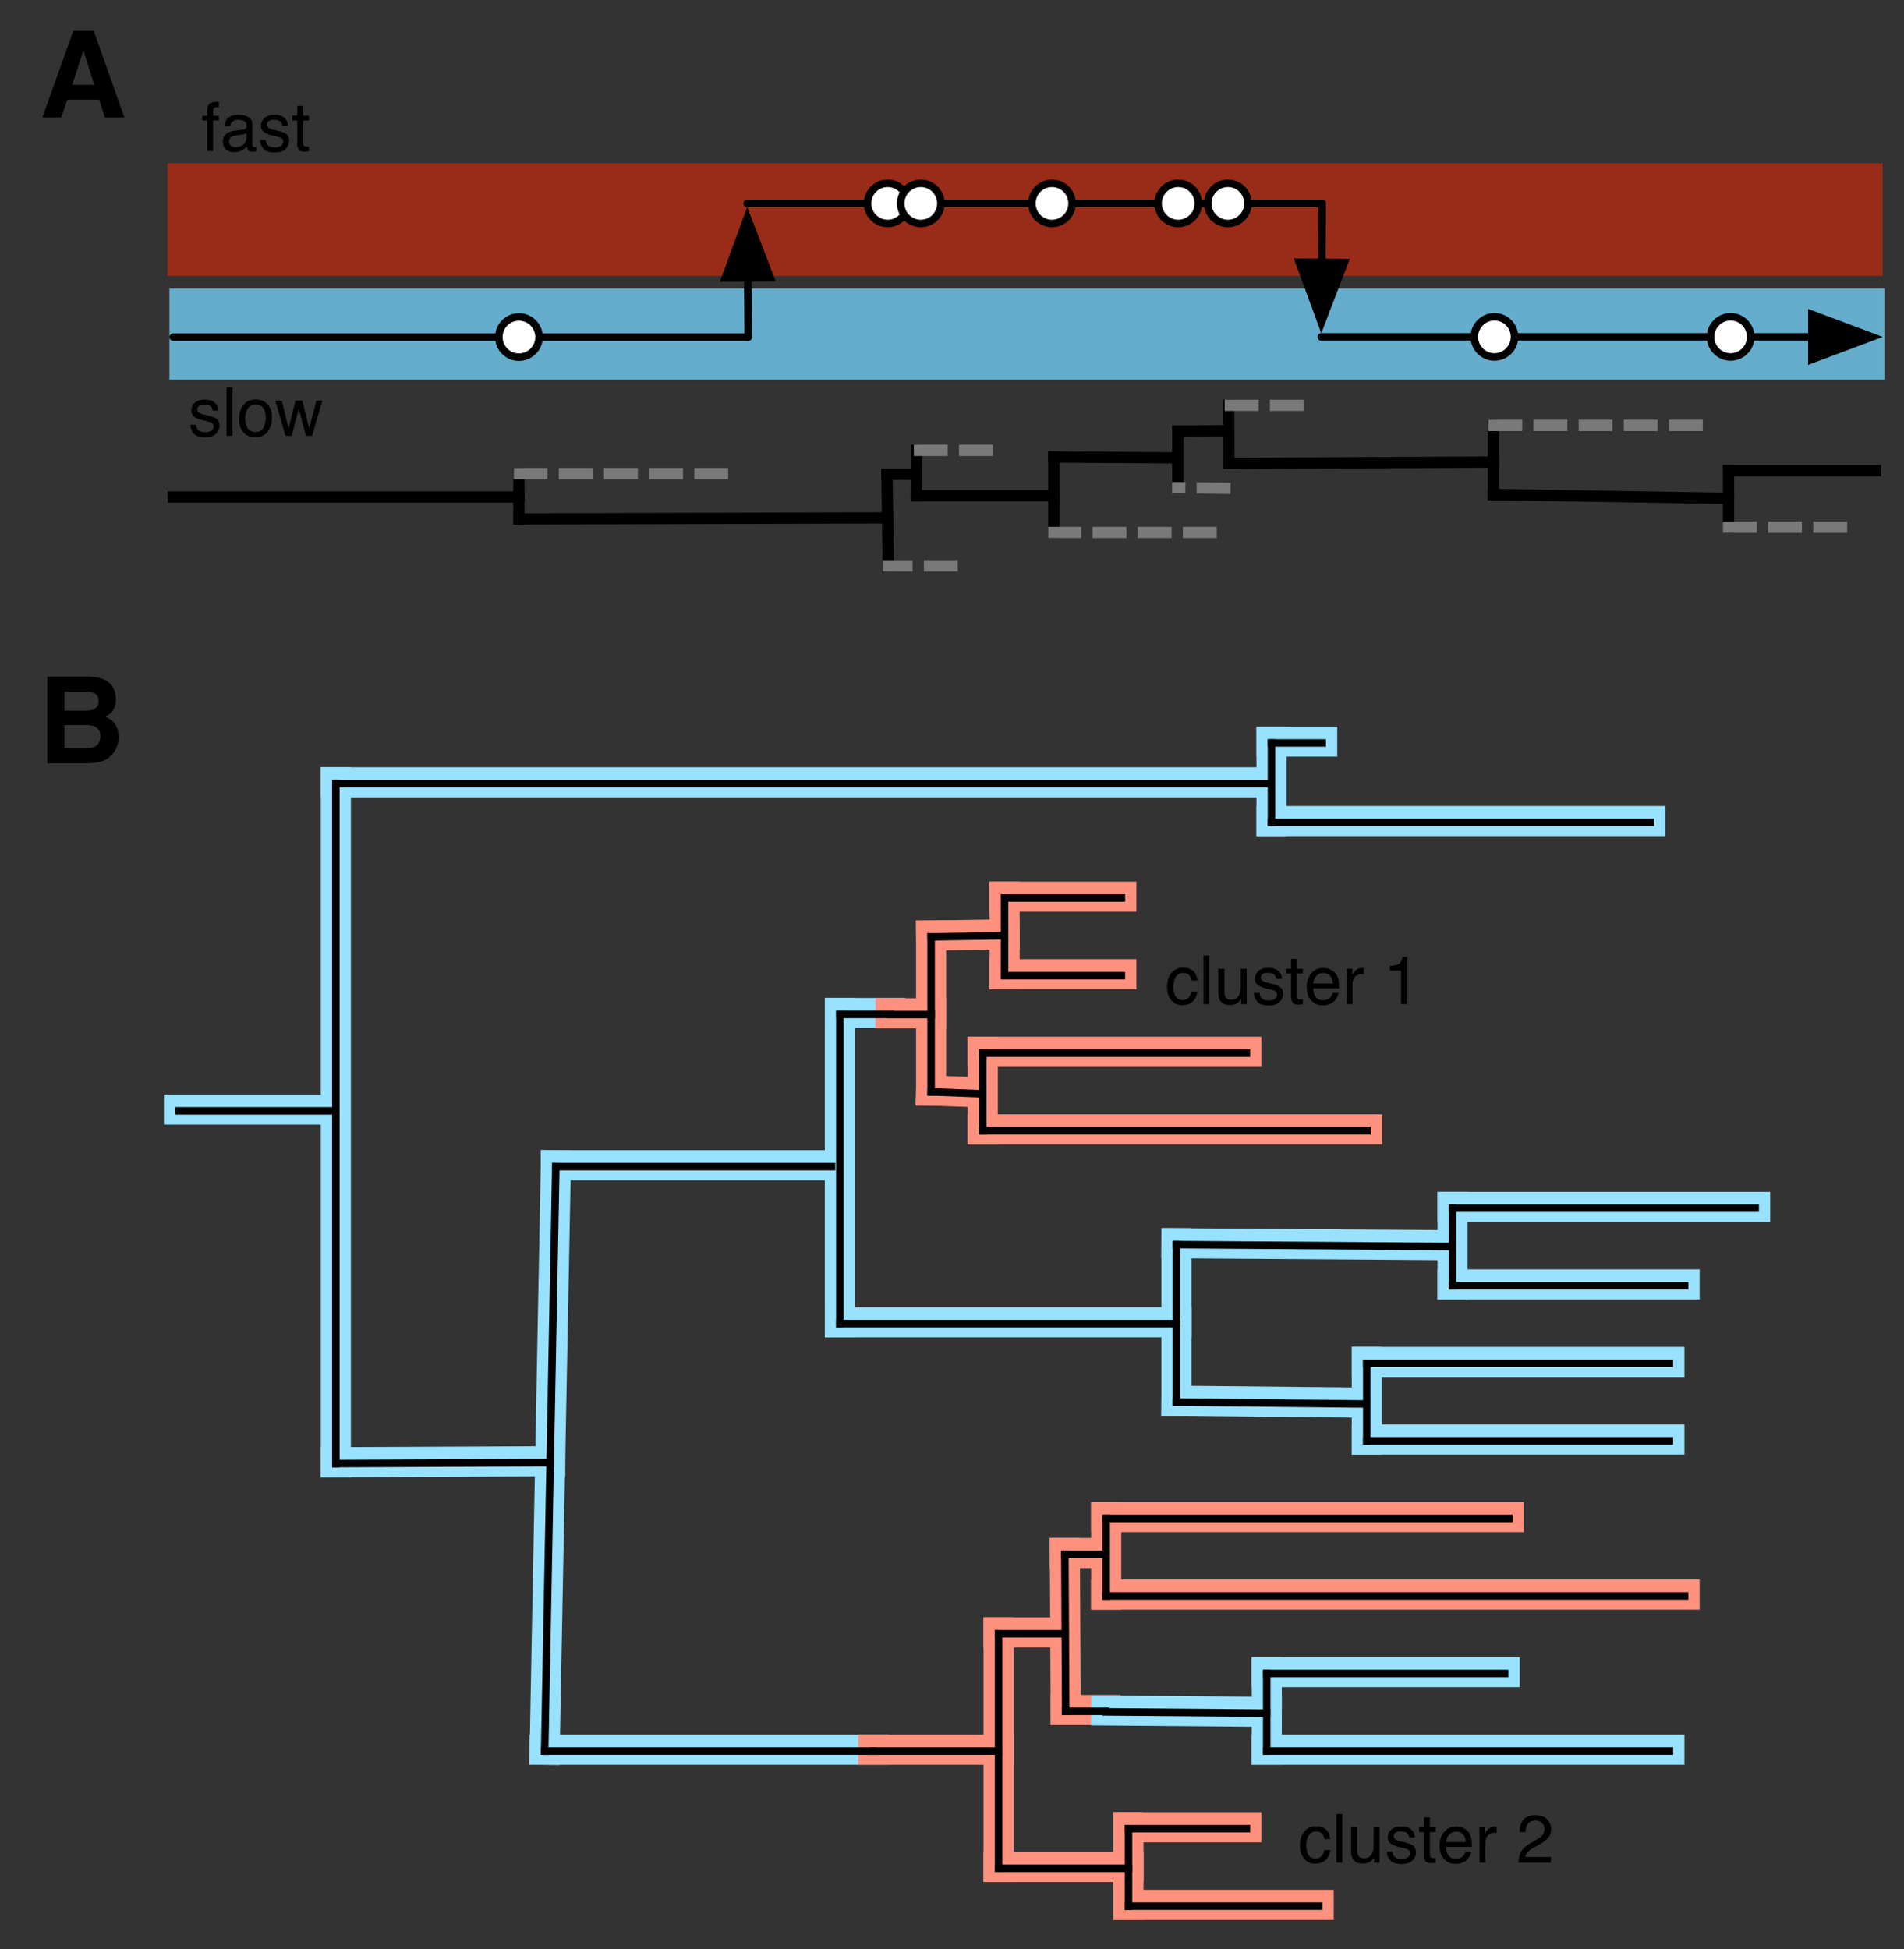 <?xml version="1.0" encoding="UTF-8"?>
<svg xmlns="http://www.w3.org/2000/svg" xmlns:xlink="http://www.w3.org/1999/xlink" width="253pt" height="259pt" viewBox="0 0 253 259" version="1.1">
<rect x="0" y="0" width="253" height="259" fill="#333333" stroke="none"/>
<defs>
<g>
<symbol overflow="visible" id="glyph0-0">
<path style="stroke:none;" d="M 0.297 0 L 0.297 -6.453 L 5.422 -6.453 L 5.422 0 Z M 4.609 -0.812 L 4.609 -5.641 L 1.094 -5.641 L 1.094 -0.812 Z M 4.609 -0.812 "/>
</symbol>
<symbol overflow="visible" id="glyph0-1">
<path style="stroke:none;" d="M 1.047 -1.484 C 1.066 -1.211 1.133 -1.008 1.25 -0.875 C 1.445 -0.613 1.789 -0.484 2.281 -0.484 C 2.57 -0.484 2.828 -0.547 3.047 -0.672 C 3.273 -0.805 3.391 -1.004 3.391 -1.266 C 3.391 -1.473 3.301 -1.629 3.125 -1.734 C 3.008 -1.797 2.785 -1.867 2.453 -1.953 L 1.812 -2.109 C 1.414 -2.211 1.125 -2.328 0.938 -2.453 C 0.594 -2.66 0.422 -2.953 0.422 -3.328 C 0.422 -3.773 0.582 -4.133 0.906 -4.406 C 1.227 -4.688 1.66 -4.828 2.203 -4.828 C 2.91 -4.828 3.422 -4.617 3.734 -4.203 C 3.93 -3.941 4.023 -3.66 4.016 -3.359 L 3.266 -3.359 C 3.254 -3.535 3.191 -3.695 3.078 -3.844 C 2.898 -4.051 2.586 -4.156 2.141 -4.156 C 1.836 -4.156 1.609 -4.098 1.453 -3.984 C 1.297 -3.867 1.219 -3.719 1.219 -3.531 C 1.219 -3.32 1.32 -3.156 1.531 -3.031 C 1.645 -2.957 1.816 -2.895 2.047 -2.844 L 2.578 -2.719 C 3.141 -2.582 3.52 -2.445 3.719 -2.312 C 4.02 -2.113 4.172 -1.797 4.172 -1.359 C 4.172 -0.941 4.008 -0.578 3.688 -0.266 C 3.375 0.035 2.895 0.188 2.25 0.188 C 1.551 0.188 1.055 0.023 0.766 -0.297 C 0.473 -0.617 0.316 -1.016 0.297 -1.484 Z M 2.219 -4.828 Z M 2.219 -4.828 "/>
</symbol>
<symbol overflow="visible" id="glyph0-2">
<path style="stroke:none;" d="M 0.609 -6.453 L 1.391 -6.453 L 1.391 0 L 0.609 0 Z M 0.609 -6.453 "/>
</symbol>
<symbol overflow="visible" id="glyph0-3">
<path style="stroke:none;" d="M 2.453 -0.516 C 2.973 -0.516 3.328 -0.711 3.516 -1.109 C 3.711 -1.504 3.812 -1.945 3.812 -2.438 C 3.812 -2.875 3.742 -3.227 3.609 -3.5 C 3.391 -3.938 3.004 -4.156 2.453 -4.156 C 1.973 -4.156 1.625 -3.969 1.406 -3.594 C 1.188 -3.227 1.078 -2.785 1.078 -2.266 C 1.078 -1.766 1.188 -1.348 1.406 -1.016 C 1.625 -0.68 1.973 -0.516 2.453 -0.516 Z M 2.484 -4.844 C 3.086 -4.844 3.598 -4.641 4.016 -4.234 C 4.43 -3.828 4.641 -3.234 4.641 -2.453 C 4.641 -1.691 4.453 -1.062 4.078 -0.562 C 3.711 -0.07 3.145 0.172 2.375 0.172 C 1.727 0.172 1.211 -0.047 0.828 -0.484 C 0.453 -0.922 0.266 -1.508 0.266 -2.25 C 0.266 -3.039 0.461 -3.672 0.859 -4.141 C 1.266 -4.609 1.805 -4.844 2.484 -4.844 Z M 2.453 -4.828 Z M 2.453 -4.828 "/>
</symbol>
<symbol overflow="visible" id="glyph0-4">
<path style="stroke:none;" d="M 0.938 -4.703 L 1.844 -1 L 2.766 -4.703 L 3.656 -4.703 L 4.578 -1.016 L 5.547 -4.703 L 6.328 -4.703 L 4.969 0 L 4.141 0 L 3.188 -3.641 L 2.266 0 L 1.438 0 L 0.078 -4.703 Z M 0.938 -4.703 "/>
</symbol>
<symbol overflow="visible" id="glyph0-5">
<path style="stroke:none;" d="M 0.781 -5.422 C 0.789 -5.754 0.848 -5.992 0.953 -6.141 C 1.129 -6.41 1.484 -6.547 2.016 -6.547 C 2.066 -6.547 2.117 -6.547 2.172 -6.547 C 2.223 -6.547 2.281 -6.539 2.344 -6.531 L 2.344 -5.812 C 2.27 -5.812 2.211 -5.812 2.172 -5.812 C 2.141 -5.82 2.102 -5.828 2.062 -5.828 C 1.82 -5.828 1.676 -5.766 1.625 -5.641 C 1.582 -5.516 1.562 -5.195 1.562 -4.688 L 2.344 -4.688 L 2.344 -4.062 L 1.562 -4.062 L 1.562 0 L 0.781 0 L 0.781 -4.062 L 0.125 -4.062 L 0.125 -4.688 L 0.781 -4.688 Z M 0.781 -5.422 "/>
</symbol>
<symbol overflow="visible" id="glyph0-6">
<path style="stroke:none;" d="M 1.188 -1.25 C 1.188 -1.02 1.27 -0.836 1.438 -0.703 C 1.602 -0.578 1.801 -0.516 2.031 -0.516 C 2.312 -0.516 2.582 -0.578 2.844 -0.703 C 3.281 -0.922 3.5 -1.273 3.5 -1.766 L 3.5 -2.391 C 3.406 -2.328 3.281 -2.273 3.125 -2.234 C 2.969 -2.203 2.816 -2.176 2.672 -2.156 L 2.203 -2.094 C 1.91 -2.051 1.691 -1.988 1.547 -1.906 C 1.305 -1.77 1.188 -1.551 1.188 -1.25 Z M 3.109 -2.859 C 3.285 -2.879 3.406 -2.953 3.469 -3.078 C 3.5 -3.148 3.516 -3.254 3.516 -3.391 C 3.516 -3.648 3.414 -3.844 3.219 -3.969 C 3.031 -4.094 2.758 -4.156 2.406 -4.156 C 1.988 -4.156 1.695 -4.039 1.531 -3.812 C 1.438 -3.695 1.375 -3.516 1.344 -3.266 L 0.609 -3.266 C 0.617 -3.848 0.801 -4.254 1.156 -4.484 C 1.52 -4.711 1.941 -4.828 2.422 -4.828 C 2.973 -4.828 3.426 -4.719 3.781 -4.5 C 4.125 -4.289 4.297 -3.961 4.297 -3.516 L 4.297 -0.812 C 4.297 -0.727 4.312 -0.66 4.344 -0.609 C 4.375 -0.555 4.441 -0.531 4.547 -0.531 C 4.586 -0.531 4.629 -0.531 4.672 -0.531 C 4.711 -0.539 4.758 -0.551 4.812 -0.562 L 4.812 0.016 C 4.688 0.055 4.594 0.078 4.531 0.078 C 4.469 0.086 4.379 0.094 4.266 0.094 C 3.992 0.094 3.797 0 3.672 -0.188 C 3.609 -0.289 3.562 -0.438 3.531 -0.625 C 3.375 -0.414 3.145 -0.234 2.844 -0.078 C 2.539 0.078 2.207 0.156 1.844 0.156 C 1.406 0.156 1.047 0.023 0.766 -0.234 C 0.492 -0.504 0.359 -0.836 0.359 -1.234 C 0.359 -1.672 0.492 -2.008 0.766 -2.25 C 1.035 -2.488 1.395 -2.633 1.844 -2.688 Z M 2.453 -4.828 Z M 2.453 -4.828 "/>
</symbol>
<symbol overflow="visible" id="glyph0-7">
<path style="stroke:none;" d="M 0.734 -6.016 L 1.531 -6.016 L 1.531 -4.703 L 2.297 -4.703 L 2.297 -4.062 L 1.531 -4.062 L 1.531 -0.984 C 1.531 -0.828 1.586 -0.719 1.703 -0.656 C 1.766 -0.625 1.867 -0.609 2.016 -0.609 C 2.047 -0.609 2.082 -0.609 2.125 -0.609 C 2.176 -0.609 2.234 -0.613 2.297 -0.625 L 2.297 0 C 2.203 0.031 2.102 0.051 2 0.062 C 1.906 0.07 1.801 0.078 1.688 0.078 C 1.32 0.078 1.07 -0.016 0.938 -0.203 C 0.801 -0.398 0.734 -0.645 0.734 -0.938 L 0.734 -4.062 L 0.094 -4.062 L 0.094 -4.703 L 0.734 -4.703 Z M 0.734 -6.016 "/>
</symbol>
<symbol overflow="visible" id="glyph0-8">
<path style="stroke:none;" d="M 2.391 -4.844 C 2.922 -4.844 3.352 -4.711 3.688 -4.453 C 4.02 -4.191 4.223 -3.75 4.297 -3.125 L 3.516 -3.125 C 3.473 -3.414 3.367 -3.656 3.203 -3.844 C 3.035 -4.039 2.766 -4.141 2.391 -4.141 C 1.891 -4.141 1.531 -3.891 1.312 -3.391 C 1.176 -3.078 1.109 -2.688 1.109 -2.219 C 1.109 -1.738 1.207 -1.336 1.406 -1.016 C 1.602 -0.703 1.914 -0.547 2.344 -0.547 C 2.664 -0.547 2.922 -0.645 3.109 -0.844 C 3.305 -1.039 3.441 -1.316 3.516 -1.672 L 4.297 -1.672 C 4.203 -1.047 3.977 -0.586 3.625 -0.297 C 3.281 -0.004 2.832 0.141 2.281 0.141 C 1.664 0.141 1.176 -0.082 0.812 -0.531 C 0.445 -0.988 0.266 -1.551 0.266 -2.219 C 0.266 -3.051 0.461 -3.695 0.859 -4.156 C 1.266 -4.613 1.773 -4.844 2.391 -4.844 Z M 2.266 -4.828 Z M 2.266 -4.828 "/>
</symbol>
<symbol overflow="visible" id="glyph0-9">
<path style="stroke:none;" d="M 1.375 -4.703 L 1.375 -1.578 C 1.375 -1.336 1.41 -1.145 1.484 -1 C 1.629 -0.719 1.891 -0.578 2.266 -0.578 C 2.816 -0.578 3.191 -0.82 3.391 -1.312 C 3.504 -1.57 3.562 -1.93 3.562 -2.391 L 3.562 -4.703 L 4.344 -4.703 L 4.344 0 L 3.609 0 L 3.609 -0.688 C 3.504 -0.508 3.379 -0.359 3.234 -0.234 C 2.93 0.004 2.562 0.125 2.125 0.125 C 1.457 0.125 1.004 -0.098 0.766 -0.547 C 0.629 -0.785 0.562 -1.102 0.562 -1.5 L 0.562 -4.703 Z M 2.453 -4.828 Z M 2.453 -4.828 "/>
</symbol>
<symbol overflow="visible" id="glyph0-10">
<path style="stroke:none;" d="M 2.547 -4.812 C 2.879 -4.812 3.203 -4.734 3.516 -4.578 C 3.828 -4.422 4.066 -4.219 4.234 -3.969 C 4.391 -3.727 4.492 -3.453 4.547 -3.141 C 4.586 -2.922 4.609 -2.57 4.609 -2.094 L 1.172 -2.094 C 1.18 -1.625 1.289 -1.242 1.5 -0.953 C 1.707 -0.66 2.035 -0.516 2.484 -0.516 C 2.898 -0.516 3.227 -0.648 3.469 -0.922 C 3.613 -1.086 3.711 -1.273 3.766 -1.484 L 4.547 -1.484 C 4.523 -1.305 4.457 -1.109 4.344 -0.891 C 4.227 -0.68 4.098 -0.508 3.953 -0.375 C 3.711 -0.145 3.414 0.008 3.062 0.094 C 2.875 0.145 2.66 0.172 2.422 0.172 C 1.828 0.172 1.328 -0.039 0.922 -0.469 C 0.516 -0.895 0.312 -1.492 0.312 -2.266 C 0.312 -3.016 0.516 -3.625 0.922 -4.094 C 1.336 -4.57 1.879 -4.812 2.547 -4.812 Z M 3.797 -2.734 C 3.766 -3.078 3.691 -3.348 3.578 -3.547 C 3.359 -3.93 2.992 -4.125 2.484 -4.125 C 2.129 -4.125 1.828 -3.988 1.578 -3.719 C 1.328 -3.457 1.195 -3.129 1.188 -2.734 Z M 2.469 -4.828 Z M 2.469 -4.828 "/>
</symbol>
<symbol overflow="visible" id="glyph0-11">
<path style="stroke:none;" d="M 0.609 -4.703 L 1.359 -4.703 L 1.359 -3.891 C 1.422 -4.047 1.57 -4.238 1.812 -4.469 C 2.051 -4.695 2.328 -4.812 2.641 -4.812 C 2.648 -4.812 2.672 -4.805 2.703 -4.797 C 2.742 -4.797 2.805 -4.797 2.891 -4.797 L 2.891 -3.953 C 2.848 -3.961 2.805 -3.969 2.766 -3.969 C 2.723 -3.977 2.676 -3.984 2.625 -3.984 C 2.227 -3.984 1.922 -3.852 1.703 -3.594 C 1.492 -3.332 1.391 -3.035 1.391 -2.703 L 1.391 0 L 0.609 0 Z M 0.609 -4.703 "/>
</symbol>
<symbol overflow="visible" id="glyph0-12">
<path style="stroke:none;" d=""/>
</symbol>
<symbol overflow="visible" id="glyph0-13">
<path style="stroke:none;" d="M 0.859 -4.453 L 0.859 -5.062 C 1.43 -5.113 1.828 -5.203 2.047 -5.328 C 2.273 -5.461 2.445 -5.773 2.562 -6.266 L 3.188 -6.266 L 3.188 0 L 2.344 0 L 2.344 -4.453 Z M 0.859 -4.453 "/>
</symbol>
<symbol overflow="visible" id="glyph0-14">
<path style="stroke:none;" d="M 0.281 0 C 0.312 -0.539 0.422 -1.008 0.609 -1.406 C 0.805 -1.812 1.191 -2.18 1.766 -2.516 L 2.609 -3 C 2.984 -3.219 3.242 -3.406 3.391 -3.562 C 3.629 -3.801 3.75 -4.078 3.75 -4.391 C 3.75 -4.754 3.641 -5.047 3.422 -5.266 C 3.203 -5.484 2.91 -5.594 2.547 -5.594 C 2.004 -5.594 1.629 -5.383 1.422 -4.969 C 1.305 -4.75 1.242 -4.445 1.234 -4.062 L 0.438 -4.062 C 0.445 -4.602 0.547 -5.051 0.734 -5.406 C 1.078 -6.008 1.68 -6.312 2.547 -6.312 C 3.273 -6.312 3.801 -6.113 4.125 -5.719 C 4.457 -5.332 4.625 -4.906 4.625 -4.438 C 4.625 -3.926 4.445 -3.492 4.094 -3.141 C 3.895 -2.93 3.531 -2.676 3 -2.375 L 2.391 -2.047 C 2.109 -1.891 1.883 -1.738 1.719 -1.594 C 1.426 -1.344 1.242 -1.062 1.172 -0.75 L 4.594 -0.75 L 4.594 0 Z M 0.281 0 "/>
</symbol>
<symbol overflow="visible" id="glyph1-0">
<path style="stroke:none;" d="M 1.203 0 L 1.203 -11.516 L 10.484 -11.516 L 10.484 0 Z M 9.047 -1.438 L 9.047 -10.078 L 2.641 -10.078 L 2.641 -1.438 Z M 9.047 -1.438 "/>
</symbol>
<symbol overflow="visible" id="glyph1-1">
<path style="stroke:none;" d="M 4.375 -4.359 L 7.297 -4.359 L 5.859 -8.891 Z M 4.516 -11.516 L 7.234 -11.516 L 11.312 0 L 8.703 0 L 7.969 -2.375 L 3.719 -2.375 L 2.922 0 L 0.406 0 Z M 5.859 -11.516 Z M 5.859 -11.516 "/>
</symbol>
<symbol overflow="visible" id="glyph1-2">
<path style="stroke:none;" d="M 3.562 -9.516 L 3.562 -6.984 L 6.391 -6.984 C 6.891 -6.984 7.297 -7.078 7.609 -7.266 C 7.93 -7.453 8.094 -7.789 8.094 -8.281 C 8.094 -8.812 7.883 -9.164 7.469 -9.344 C 7.102 -9.457 6.645 -9.516 6.094 -9.516 Z M 3.562 -5.078 L 3.562 -2 L 6.391 -2 C 6.891 -2 7.281 -2.066 7.562 -2.203 C 8.07 -2.453 8.328 -2.93 8.328 -3.641 C 8.328 -4.242 8.082 -4.656 7.594 -4.875 C 7.312 -5 6.922 -5.066 6.422 -5.078 Z M 6.859 -11.516 C 8.266 -11.492 9.266 -11.086 9.859 -10.297 C 10.211 -9.805 10.391 -9.219 10.391 -8.531 C 10.391 -7.832 10.211 -7.27 9.859 -6.844 C 9.66 -6.602 9.367 -6.383 8.984 -6.188 C 9.566 -5.969 10.008 -5.625 10.312 -5.156 C 10.613 -4.695 10.766 -4.141 10.766 -3.484 C 10.766 -2.797 10.594 -2.18 10.25 -1.641 C 10.031 -1.285 9.754 -0.984 9.422 -0.734 C 9.055 -0.453 8.617 -0.258 8.109 -0.156 C 7.609 -0.051 7.066 0 6.484 0 L 1.266 0 L 1.266 -11.516 Z M 6.859 -11.516 "/>
</symbol>
</g>
</defs>
<g id="surface1">
<path style=" stroke:none;fill-rule:nonzero;fill:rgb(100%,14.902%,0%);fill-opacity:0.5;" d="M 22.25 21.695 L 250.156 21.695 L 250.156 36.656 L 22.25 36.656 Z M 22.25 21.695 "/>
<path style=" stroke:none;fill-rule:nonzero;fill:rgb(46.274%,83.922%,100%);fill-opacity:0.747;" d="M 22.512 38.344 L 250.418 38.344 L 250.418 50.457 L 22.512 50.457 Z M 22.512 38.344 "/>
<path style="fill:none;stroke-width:1;stroke-linecap:round;stroke-linejoin:round;stroke:rgb(0%,0%,0%);stroke-opacity:1;stroke-miterlimit:10;" d="M 69.512 293.289 L 145.918 293.289 " transform="matrix(1,0,0,1,-46.5,-248.5)"/>
<path style="fill:none;stroke-width:1;stroke-linecap:round;stroke-linejoin:round;stroke:rgb(0%,0%,0%);stroke-opacity:1;stroke-miterlimit:10;" d="M 145.789 275.527 L 222.195 275.527 " transform="matrix(1,0,0,1,-46.5,-248.5)"/>
<path style="fill:none;stroke-width:1;stroke-linecap:round;stroke-linejoin:round;stroke:rgb(0%,0%,0%);stroke-opacity:1;stroke-miterlimit:10;" d="M 222.062 293.266 L 287.254 293.266 " transform="matrix(1,0,0,1,-46.5,-248.5)"/>
<path style="fill-rule:nonzero;fill:rgb(0%,0%,0%);fill-opacity:1;stroke-width:1;stroke-linecap:butt;stroke-linejoin:miter;stroke:rgb(0%,0%,0%);stroke-opacity:1;stroke-miterlimit:10;" d="M 295.254 293.266 L 287.254 290.266 L 287.254 296.266 Z M 295.254 293.266 " transform="matrix(1,0,0,1,-46.5,-248.5)"/>
<g style="fill:rgb(0%,0%,0%);fill-opacity:1;">
  <use xlink:href="#glyph0-1" x="24.998" y="57.919"/>
  <use xlink:href="#glyph0-2" x="29.498" y="57.919"/>
</g>
<g style="fill:rgb(0%,0%,0%);fill-opacity:1;">
  <use xlink:href="#glyph0-3" x="31.498" y="57.919"/>
</g>
<g style="fill:rgb(0%,0%,0%);fill-opacity:1;">
  <use xlink:href="#glyph0-4" x="36.503" y="57.919"/>
</g>
<g style="fill:rgb(0%,0%,0%);fill-opacity:1;">
  <use xlink:href="#glyph0-5" x="26.747" y="20.073"/>
</g>
<g style="fill:rgb(0%,0%,0%);fill-opacity:1;">
  <use xlink:href="#glyph0-6" x="29.247" y="20.073"/>
</g>
<g style="fill:rgb(0%,0%,0%);fill-opacity:1;">
  <use xlink:href="#glyph0-1" x="34.253" y="20.073"/>
  <use xlink:href="#glyph0-7" x="38.753" y="20.073"/>
</g>
<path style="fill:none;stroke-width:1;stroke-linecap:round;stroke-linejoin:round;stroke:rgb(0%,0%,0%);stroke-opacity:1;stroke-miterlimit:10;" d="M 145.918 293.289 L 145.859 285.426 " transform="matrix(1,0,0,1,-46.5,-248.5)"/>
<path style="fill-rule:nonzero;fill:rgb(0%,0%,0%);fill-opacity:1;stroke-width:1;stroke-linecap:butt;stroke-linejoin:miter;stroke:rgb(0%,0%,0%);stroke-opacity:1;stroke-miterlimit:10;" d="M 145.801 277.426 L 142.859 285.449 L 148.859 285.402 Z M 145.801 277.426 " transform="matrix(1,0,0,1,-46.5,-248.5)"/>
<path style="fill:none;stroke-width:1;stroke-linecap:round;stroke-linejoin:round;stroke:rgb(0%,0%,0%);stroke-opacity:1;stroke-miterlimit:10;" d="M 222.195 275.527 L 222.137 283.363 " transform="matrix(1,0,0,1,-46.5,-248.5)"/>
<path style="fill-rule:nonzero;fill:rgb(0%,0%,0%);fill-opacity:1;stroke-width:1;stroke-linecap:butt;stroke-linejoin:miter;stroke:rgb(0%,0%,0%);stroke-opacity:1;stroke-miterlimit:10;" d="M 222.078 291.363 L 225.137 283.387 L 219.137 283.344 Z M 222.078 291.363 " transform="matrix(1,0,0,1,-46.5,-248.5)"/>
<path style="fill:none;stroke-width:1.5;stroke-linecap:square;stroke-linejoin:round;stroke:rgb(0%,0%,0%);stroke-opacity:1;stroke-miterlimit:10;" d="M 69.512 314.551 L 115.445 314.551 " transform="matrix(1,0,0,1,-46.5,-248.5)"/>
<path style="fill:none;stroke-width:1.5;stroke-linecap:square;stroke-linejoin:round;stroke:rgb(0%,0%,0%);stroke-opacity:1;stroke-miterlimit:10;" d="M 115.445 317.457 L 115.445 311.43 " transform="matrix(1,0,0,1,-46.5,-248.5)"/>
<path style="fill:none;stroke-width:1.5;stroke-linecap:square;stroke-linejoin:round;stroke:rgb(47.45%,47.45%,47.45%);stroke-opacity:1;stroke-dasharray:3,3;stroke-miterlimit:10;" d="M 142.504 311.43 L 115.445 311.43 " transform="matrix(1,0,0,1,-46.5,-248.5)"/>
<path style="fill:none;stroke-width:1.5;stroke-linecap:square;stroke-linejoin:round;stroke:rgb(0%,0%,0%);stroke-opacity:1;stroke-miterlimit:10;" d="M 115.445 317.457 L 164.438 317.316 " transform="matrix(1,0,0,1,-46.5,-248.5)"/>
<path style="fill:none;stroke-width:1.5;stroke-linecap:square;stroke-linejoin:round;stroke:rgb(0%,0%,0%);stroke-opacity:1;stroke-miterlimit:10;" d="M 164.539 323.688 L 164.352 311.797 " transform="matrix(1,0,0,1,-46.5,-248.5)"/>
<path style="fill:none;stroke-width:1.5;stroke-linecap:square;stroke-linejoin:round;stroke:rgb(47.45%,47.45%,47.45%);stroke-opacity:1;stroke-dasharray:3,3;stroke-miterlimit:10;" d="M 173.016 323.688 L 164.539 323.688 " transform="matrix(1,0,0,1,-46.5,-248.5)"/>
<path style="fill:none;stroke-width:1.5;stroke-linecap:square;stroke-linejoin:round;stroke:rgb(0%,0%,0%);stroke-opacity:1;stroke-miterlimit:10;" d="M 164.352 311.52 L 168.27 311.52 " transform="matrix(1,0,0,1,-46.5,-248.5)"/>
<path style="fill:none;stroke-width:1.5;stroke-linecap:square;stroke-linejoin:round;stroke:rgb(0%,0%,0%);stroke-opacity:1;stroke-miterlimit:10;" d="M 168.27 314.367 L 168.27 308.34 " transform="matrix(1,0,0,1,-46.5,-248.5)"/>
<path style="fill:none;stroke-width:1.5;stroke-linecap:square;stroke-linejoin:round;stroke:rgb(47.45%,47.45%,47.45%);stroke-opacity:1;stroke-dasharray:3,3;stroke-miterlimit:10;" d="M 177.684 308.34 L 168.27 308.34 " transform="matrix(1,0,0,1,-46.5,-248.5)"/>
<path style="fill:none;stroke-width:1.5;stroke-linecap:square;stroke-linejoin:round;stroke:rgb(0%,0%,0%);stroke-opacity:1;stroke-miterlimit:10;" d="M 168.27 314.367 L 186.539 314.367 " transform="matrix(1,0,0,1,-46.5,-248.5)"/>
<path style="fill:none;stroke-width:1.5;stroke-linecap:square;stroke-linejoin:round;stroke:rgb(0%,0%,0%);stroke-opacity:1;stroke-miterlimit:10;" d="M 186.539 319.254 L 186.539 309.227 " transform="matrix(1,0,0,1,-46.5,-248.5)"/>
<path style="fill:none;stroke-width:1.5;stroke-linecap:square;stroke-linejoin:round;stroke:rgb(47.45%,47.45%,47.45%);stroke-opacity:1;stroke-dasharray:3,3;stroke-miterlimit:10;" d="M 207.426 319.254 L 186.539 319.254 " transform="matrix(1,0,0,1,-46.5,-248.5)"/>
<path style="fill:none;stroke-width:1.5;stroke-linecap:square;stroke-linejoin:round;stroke:rgb(0%,0%,0%);stroke-opacity:1;stroke-miterlimit:10;" d="M 186.539 309.227 L 202.633 309.332 " transform="matrix(1,0,0,1,-46.5,-248.5)"/>
<path style="fill:none;stroke-width:1.5;stroke-linecap:square;stroke-linejoin:round;stroke:rgb(0%,0%,0%);stroke-opacity:1;stroke-miterlimit:10;" d="M 203 313.305 L 203 305.789 " transform="matrix(1,0,0,1,-46.5,-248.5)"/>
<path style="fill:none;stroke-width:1.5;stroke-linecap:square;stroke-linejoin:round;stroke:rgb(0%,0%,0%);stroke-opacity:1;stroke-miterlimit:10;" d="M 203 305.789 L 209.57 305.723 " transform="matrix(1,0,0,1,-46.5,-248.5)"/>
<path style="fill:none;stroke-width:1.5;stroke-linecap:square;stroke-linejoin:round;stroke:rgb(0%,0%,0%);stroke-opacity:1;stroke-miterlimit:10;" d="M 209.809 310.078 L 209.754 302.359 " transform="matrix(1,0,0,1,-46.5,-248.5)"/>
<path style="fill:none;stroke-width:1.5;stroke-linecap:square;stroke-linejoin:round;stroke:rgb(47.45%,47.45%,47.45%);stroke-opacity:1;stroke-dasharray:3,3;stroke-miterlimit:10;" d="M 218.984 302.359 L 209.754 302.359 " transform="matrix(1,0,0,1,-46.5,-248.5)"/>
<path style="fill:none;stroke-width:1.5;stroke-linecap:square;stroke-linejoin:round;stroke:rgb(0%,0%,0%);stroke-opacity:1;stroke-miterlimit:10;" d="M 209.809 310.078 L 244.941 309.895 " transform="matrix(1,0,0,1,-46.5,-248.5)"/>
<path style="fill:none;stroke-width:1.5;stroke-linecap:square;stroke-linejoin:round;stroke:rgb(0%,0%,0%);stroke-opacity:1;stroke-miterlimit:10;" d="M 244.941 314.211 L 244.941 305.027 " transform="matrix(1,0,0,1,-46.5,-248.5)"/>
<path style="fill:none;stroke-width:1.5;stroke-linecap:square;stroke-linejoin:round;stroke:rgb(47.45%,47.45%,47.45%);stroke-opacity:1;stroke-dasharray:3,3;stroke-miterlimit:10;" d="M 272.016 305.027 L 244.941 305.027 " transform="matrix(1,0,0,1,-46.5,-248.5)"/>
<path style="fill:none;stroke-width:1.5;stroke-linecap:square;stroke-linejoin:round;stroke:rgb(0%,0%,0%);stroke-opacity:1;stroke-miterlimit:10;" d="M 244.941 314.211 L 276.188 314.734 " transform="matrix(1,0,0,1,-46.5,-248.5)"/>
<path style="fill:none;stroke-width:1.5;stroke-linecap:square;stroke-linejoin:round;stroke:rgb(0%,0%,0%);stroke-opacity:1;stroke-miterlimit:10;" d="M 276.188 318.551 L 276.188 311.035 " transform="matrix(1,0,0,1,-46.5,-248.5)"/>
<path style="fill:none;stroke-width:1.5;stroke-linecap:square;stroke-linejoin:round;stroke:rgb(0%,0%,0%);stroke-opacity:1;stroke-miterlimit:10;" d="M 295.711 311.035 L 276.188 311.035 " transform="matrix(1,0,0,1,-46.5,-248.5)"/>
<path style="fill:none;stroke-width:1.5;stroke-linecap:square;stroke-linejoin:round;stroke:rgb(47.45%,47.45%,47.45%);stroke-opacity:1;stroke-dasharray:3,3;stroke-miterlimit:10;" d="M 276.188 318.551 L 292.016 318.551 " transform="matrix(1,0,0,1,-46.5,-248.5)"/>
<path style="fill:none;stroke-width:1.5;stroke-linecap:square;stroke-linejoin:round;stroke:rgb(47.45%,47.45%,47.45%);stroke-opacity:1;stroke-dasharray:3,3;stroke-miterlimit:10;" d="M 209.258 313.383 L 203 313.305 " transform="matrix(1,0,0,1,-46.5,-248.5)"/>
<path style="fill-rule:nonzero;fill:rgb(100%,100%,100%);fill-opacity:1;stroke-width:1;stroke-linecap:round;stroke-linejoin:round;stroke:rgb(0%,0%,0%);stroke-opacity:1;stroke-miterlimit:10;" d="M 113.566 295.176 C 112.523 294.133 112.523 292.441 113.566 291.398 C 114.609 290.355 116.301 290.355 117.344 291.398 C 118.387 292.441 118.387 294.133 117.344 295.176 C 116.301 296.219 114.609 296.219 113.566 295.176 " transform="matrix(1,0,0,1,-46.5,-248.5)"/>
<path style="fill-rule:nonzero;fill:rgb(100%,100%,100%);fill-opacity:1;stroke-width:1;stroke-linecap:round;stroke-linejoin:round;stroke:rgb(0%,0%,0%);stroke-opacity:1;stroke-miterlimit:10;" d="M 162.562 277.414 C 161.52 276.371 161.52 274.68 162.562 273.637 C 163.605 272.594 165.293 272.594 166.336 273.637 C 167.379 274.68 167.379 276.371 166.336 277.414 C 165.293 278.457 163.605 278.457 162.562 277.414 " transform="matrix(1,0,0,1,-46.5,-248.5)"/>
<path style="fill-rule:nonzero;fill:rgb(100%,100%,100%);fill-opacity:1;stroke-width:1;stroke-linecap:round;stroke-linejoin:round;stroke:rgb(0%,0%,0%);stroke-opacity:1;stroke-miterlimit:10;" d="M 166.965 277.414 C 165.922 276.371 165.922 274.68 166.965 273.637 C 168.008 272.594 169.699 272.594 170.742 273.637 C 171.785 274.68 171.785 276.371 170.742 277.414 C 169.699 278.457 168.008 278.457 166.965 277.414 " transform="matrix(1,0,0,1,-46.5,-248.5)"/>
<path style="fill-rule:nonzero;fill:rgb(100%,100%,100%);fill-opacity:1;stroke-width:1;stroke-linecap:round;stroke-linejoin:round;stroke:rgb(0%,0%,0%);stroke-opacity:1;stroke-miterlimit:10;" d="M 184.398 277.414 C 183.355 276.371 183.355 274.68 184.398 273.637 C 185.441 272.594 187.133 272.594 188.172 273.637 C 189.215 274.68 189.215 276.371 188.172 277.414 C 187.133 278.457 185.441 278.457 184.398 277.414 " transform="matrix(1,0,0,1,-46.5,-248.5)"/>
<path style="fill-rule:nonzero;fill:rgb(100%,100%,100%);fill-opacity:1;stroke-width:1;stroke-linecap:round;stroke-linejoin:round;stroke:rgb(0%,0%,0%);stroke-opacity:1;stroke-miterlimit:10;" d="M 201.168 277.414 C 200.125 276.371 200.125 274.68 201.168 273.637 C 202.211 272.594 203.902 272.594 204.945 273.637 C 205.988 274.68 205.988 276.371 204.945 277.414 C 203.902 278.457 202.211 278.457 201.168 277.414 " transform="matrix(1,0,0,1,-46.5,-248.5)"/>
<path style="fill-rule:nonzero;fill:rgb(100%,100%,100%);fill-opacity:1;stroke-width:1;stroke-linecap:round;stroke-linejoin:round;stroke:rgb(0%,0%,0%);stroke-opacity:1;stroke-miterlimit:10;" d="M 207.773 277.414 C 206.73 276.371 206.73 274.68 207.773 273.637 C 208.816 272.594 210.508 272.594 211.551 273.637 C 212.594 274.68 212.594 276.371 211.551 277.414 C 210.508 278.457 208.816 278.457 207.773 277.414 " transform="matrix(1,0,0,1,-46.5,-248.5)"/>
<path style="fill-rule:nonzero;fill:rgb(100%,100%,100%);fill-opacity:1;stroke-width:1;stroke-linecap:round;stroke-linejoin:round;stroke:rgb(0%,0%,0%);stroke-opacity:1;stroke-miterlimit:10;" d="M 243.191 295.152 C 242.148 294.109 242.148 292.418 243.191 291.375 C 244.234 290.332 245.922 290.332 246.965 291.375 C 248.008 292.418 248.008 294.109 246.965 295.152 C 245.922 296.195 244.234 296.195 243.191 295.152 " transform="matrix(1,0,0,1,-46.5,-248.5)"/>
<path style="fill-rule:nonzero;fill:rgb(100%,100%,100%);fill-opacity:1;stroke-width:1;stroke-linecap:round;stroke-linejoin:round;stroke:rgb(0%,0%,0%);stroke-opacity:1;stroke-miterlimit:10;" d="M 274.57 295.152 C 273.527 294.109 273.527 292.418 274.57 291.375 C 275.613 290.332 277.301 290.332 278.344 291.375 C 279.387 292.418 279.387 294.109 278.344 295.152 C 277.301 296.195 275.613 296.195 274.57 295.152 " transform="matrix(1,0,0,1,-46.5,-248.5)"/>
<path style="fill:none;stroke-width:4;stroke-linecap:square;stroke-linejoin:round;stroke:rgb(59.608%,88.235%,100%);stroke-opacity:1;stroke-miterlimit:10;" d="M 222.191 347.035 L 215.453 347.035 " transform="matrix(1,0,0,1,-46.5,-248.5)"/>
<path style="fill:none;stroke-width:4;stroke-linecap:square;stroke-linejoin:round;stroke:rgb(59.608%,88.235%,100%);stroke-opacity:1;stroke-miterlimit:10;" d="M 265.781 357.594 L 215.453 357.594 " transform="matrix(1,0,0,1,-46.5,-248.5)"/>
<path style="fill:none;stroke-width:4;stroke-linecap:square;stroke-linejoin:round;stroke:rgb(100%,56.863%,49.803%);stroke-opacity:1;stroke-miterlimit:10;" d="M 195.504 367.645 L 179.988 367.645 " transform="matrix(1,0,0,1,-46.5,-248.5)"/>
<path style="fill:none;stroke-width:4;stroke-linecap:square;stroke-linejoin:round;stroke:rgb(100%,56.863%,49.803%);stroke-opacity:1;stroke-miterlimit:10;" d="M 195.504 377.949 L 179.988 377.949 " transform="matrix(1,0,0,1,-46.5,-248.5)"/>
<path style="fill:none;stroke-width:4;stroke-linecap:square;stroke-linejoin:round;stroke:rgb(100%,56.863%,49.803%);stroke-opacity:1;stroke-miterlimit:10;" d="M 212.121 388.254 L 177.09 388.254 " transform="matrix(1,0,0,1,-46.5,-248.5)"/>
<path style="fill:none;stroke-width:4;stroke-linecap:square;stroke-linejoin:round;stroke:rgb(100%,56.863%,49.803%);stroke-opacity:1;stroke-miterlimit:10;" d="M 228.16 398.559 L 177.09 398.559 " transform="matrix(1,0,0,1,-46.5,-248.5)"/>
<path style="fill:none;stroke-width:4;stroke-linecap:square;stroke-linejoin:round;stroke:rgb(59.608%,88.235%,100%);stroke-opacity:1;stroke-miterlimit:10;" d="M 279.719 408.863 L 239.516 408.863 " transform="matrix(1,0,0,1,-46.5,-248.5)"/>
<path style="fill:none;stroke-width:4;stroke-linecap:square;stroke-linejoin:round;stroke:rgb(59.608%,88.235%,100%);stroke-opacity:1;stroke-miterlimit:10;" d="M 270.344 419.168 L 239.516 419.168 " transform="matrix(1,0,0,1,-46.5,-248.5)"/>
<path style="fill:none;stroke-width:4;stroke-linecap:square;stroke-linejoin:round;stroke:rgb(59.608%,88.235%,100%);stroke-opacity:1;stroke-miterlimit:10;" d="M 268.32 429.469 L 228.117 429.469 " transform="matrix(1,0,0,1,-46.5,-248.5)"/>
<path style="fill:none;stroke-width:4;stroke-linecap:square;stroke-linejoin:round;stroke:rgb(59.608%,88.235%,100%);stroke-opacity:1;stroke-miterlimit:10;" d="M 268.32 439.773 L 228.117 439.773 " transform="matrix(1,0,0,1,-46.5,-248.5)"/>
<path style="fill:none;stroke-width:4;stroke-linecap:square;stroke-linejoin:round;stroke:rgb(100%,56.863%,49.803%);stroke-opacity:1;stroke-miterlimit:10;" d="M 246.984 450.078 L 193.488 450.078 " transform="matrix(1,0,0,1,-46.5,-248.5)"/>
<path style="fill:none;stroke-width:4;stroke-linecap:square;stroke-linejoin:round;stroke:rgb(100%,56.863%,49.803%);stroke-opacity:1;stroke-miterlimit:10;" d="M 270.344 460.383 L 193.488 460.383 " transform="matrix(1,0,0,1,-46.5,-248.5)"/>
<path style="fill:none;stroke-width:4;stroke-linecap:square;stroke-linejoin:round;stroke:rgb(59.608%,88.235%,100%);stroke-opacity:1;stroke-miterlimit:10;" d="M 246.434 470.688 L 214.824 470.688 " transform="matrix(1,0,0,1,-46.5,-248.5)"/>
<path style="fill:none;stroke-width:4;stroke-linecap:square;stroke-linejoin:round;stroke:rgb(59.608%,88.235%,100%);stroke-opacity:1;stroke-miterlimit:10;" d="M 268.32 480.992 L 214.824 480.992 " transform="matrix(1,0,0,1,-46.5,-248.5)"/>
<path style="fill:none;stroke-width:4;stroke-linecap:square;stroke-linejoin:round;stroke:rgb(100%,56.863%,49.803%);stroke-opacity:1;stroke-miterlimit:10;" d="M 212.121 491.297 L 196.449 491.297 " transform="matrix(1,0,0,1,-46.5,-248.5)"/>
<path style="fill:none;stroke-width:4;stroke-linecap:square;stroke-linejoin:round;stroke:rgb(100%,56.863%,49.803%);stroke-opacity:1;stroke-miterlimit:10;" d="M 221.723 501.602 L 196.449 501.602 " transform="matrix(1,0,0,1,-46.5,-248.5)"/>
<path style="fill:none;stroke-width:4;stroke-linecap:square;stroke-linejoin:round;stroke:rgb(59.608%,88.235%,100%);stroke-opacity:1;stroke-miterlimit:10;" d="M 215.453 357.594 L 215.453 347.035 " transform="matrix(1,0,0,1,-46.5,-248.5)"/>
<path style="fill:none;stroke-width:4;stroke-linecap:square;stroke-linejoin:round;stroke:rgb(100%,56.863%,49.803%);stroke-opacity:1;stroke-miterlimit:10;" d="M 179.988 377.949 L 179.988 367.645 " transform="matrix(1,0,0,1,-46.5,-248.5)"/>
<path style="fill:none;stroke-width:4;stroke-linecap:square;stroke-linejoin:round;stroke:rgb(100%,56.863%,49.803%);stroke-opacity:1;stroke-miterlimit:10;" d="M 177.09 398.559 L 177.09 388.254 " transform="matrix(1,0,0,1,-46.5,-248.5)"/>
<path style="fill:none;stroke-width:4;stroke-linecap:square;stroke-linejoin:round;stroke:rgb(59.608%,88.235%,100%);stroke-opacity:1;stroke-miterlimit:10;" d="M 239.516 419.168 L 239.516 408.863 " transform="matrix(1,0,0,1,-46.5,-248.5)"/>
<path style="fill:none;stroke-width:4;stroke-linecap:square;stroke-linejoin:round;stroke:rgb(59.608%,88.235%,100%);stroke-opacity:1;stroke-miterlimit:10;" d="M 228.117 439.773 L 228.117 429.469 " transform="matrix(1,0,0,1,-46.5,-248.5)"/>
<path style="fill:none;stroke-width:4;stroke-linecap:square;stroke-linejoin:round;stroke:rgb(100%,56.863%,49.803%);stroke-opacity:1;stroke-miterlimit:10;" d="M 193.488 460.383 L 193.488 450.078 " transform="matrix(1,0,0,1,-46.5,-248.5)"/>
<path style="fill:none;stroke-width:4;stroke-linecap:square;stroke-linejoin:round;stroke:rgb(59.608%,88.235%,100%);stroke-opacity:1;stroke-miterlimit:10;" d="M 214.824 480.992 L 214.824 470.688 " transform="matrix(1,0,0,1,-46.5,-248.5)"/>
<path style="fill:none;stroke-width:4;stroke-linecap:square;stroke-linejoin:round;stroke:rgb(100%,56.863%,49.803%);stroke-opacity:1;stroke-miterlimit:10;" d="M 196.449 501.602 L 196.449 491.297 " transform="matrix(1,0,0,1,-46.5,-248.5)"/>
<path style="fill:none;stroke-width:4;stroke-linecap:square;stroke-linejoin:round;stroke:rgb(100%,56.863%,49.803%);stroke-opacity:1;stroke-miterlimit:10;" d="M 196.449 496.574 L 179.191 496.574 " transform="matrix(1,0,0,1,-46.5,-248.5)"/>
<path style="fill:none;stroke-width:4;stroke-linecap:square;stroke-linejoin:round;stroke:rgb(100%,56.863%,49.803%);stroke-opacity:1;stroke-miterlimit:10;" d="M 193.371 475.715 L 188.109 475.715 " transform="matrix(1,0,0,1,-46.5,-248.5)"/>
<path style="fill:none;stroke-width:4;stroke-linecap:square;stroke-linejoin:round;stroke:rgb(100%,56.863%,49.803%);stroke-opacity:1;stroke-miterlimit:10;" d="M 193.258 454.855 L 187.996 454.855 " transform="matrix(1,0,0,1,-46.5,-248.5)"/>
<path style="fill:none;stroke-width:4;stroke-linecap:square;stroke-linejoin:round;stroke:rgb(59.608%,88.235%,100%);stroke-opacity:1;stroke-miterlimit:10;" d="M 227.664 434.875 L 202.82 434.621 " transform="matrix(1,0,0,1,-46.5,-248.5)"/>
<path style="fill:none;stroke-width:4;stroke-linecap:square;stroke-linejoin:round;stroke:rgb(59.608%,88.235%,100%);stroke-opacity:1;stroke-miterlimit:10;" d="M 238.859 413.953 L 202.82 413.699 " transform="matrix(1,0,0,1,-46.5,-248.5)"/>
<path style="fill:none;stroke-width:4;stroke-linecap:square;stroke-linejoin:round;stroke:rgb(100%,56.863%,49.803%);stroke-opacity:1;stroke-miterlimit:10;" d="M 176.969 393.656 L 170.227 393.406 " transform="matrix(1,0,0,1,-46.5,-248.5)"/>
<path style="fill:none;stroke-width:4;stroke-linecap:square;stroke-linejoin:round;stroke:rgb(100%,56.863%,49.803%);stroke-opacity:1;stroke-miterlimit:10;" d="M 179.988 372.645 L 170.227 372.797 " transform="matrix(1,0,0,1,-46.5,-248.5)"/>
<path style="fill:none;stroke-width:4;stroke-linecap:square;stroke-linejoin:round;stroke:rgb(59.608%,88.235%,100%);stroke-opacity:1;stroke-miterlimit:10;" d="M 215.082 352.441 L 91.125 352.441 " transform="matrix(1,0,0,1,-46.5,-248.5)"/>
<path style="fill:none;stroke-width:4;stroke-linecap:square;stroke-linejoin:round;stroke:rgb(100%,56.863%,49.803%);stroke-opacity:1;stroke-miterlimit:10;" d="M 187.996 454.855 L 188.109 475.715 " transform="matrix(1,0,0,1,-46.5,-248.5)"/>
<path style="fill:none;stroke-width:4;stroke-linecap:square;stroke-linejoin:round;stroke:rgb(59.608%,88.235%,100%);stroke-opacity:1;stroke-miterlimit:10;" d="M 202.82 413.699 L 202.82 434.621 " transform="matrix(1,0,0,1,-46.5,-248.5)"/>
<path style="fill:none;stroke-width:4;stroke-linecap:square;stroke-linejoin:round;stroke:rgb(100%,56.863%,49.803%);stroke-opacity:1;stroke-miterlimit:10;" d="M 170.227 372.797 L 170.227 393.406 " transform="matrix(1,0,0,1,-46.5,-248.5)"/>
<path style="fill:none;stroke-width:4;stroke-linecap:square;stroke-linejoin:round;stroke:rgb(59.608%,88.235%,100%);stroke-opacity:1;stroke-miterlimit:10;" d="M 202.82 424.191 L 158.098 424.191 " transform="matrix(1,0,0,1,-46.5,-248.5)"/>
<path style="fill:none;stroke-width:4;stroke-linecap:square;stroke-linejoin:round;stroke:rgb(59.608%,88.235%,100%);stroke-opacity:1;stroke-miterlimit:10;" d="M 164.836 383.102 L 158.098 383.102 " transform="matrix(1,0,0,1,-46.5,-248.5)"/>
<path style="fill:none;stroke-width:4;stroke-linecap:square;stroke-linejoin:round;stroke:rgb(100%,56.863%,49.803%);stroke-opacity:1;stroke-miterlimit:10;" d="M 187.996 465.41 L 179.191 465.41 " transform="matrix(1,0,0,1,-46.5,-248.5)"/>
<path style="fill:none;stroke-width:4;stroke-linecap:square;stroke-linejoin:round;stroke:rgb(100%,56.863%,49.803%);stroke-opacity:1;stroke-miterlimit:10;" d="M 179.191 496.574 L 179.191 465.41 " transform="matrix(1,0,0,1,-46.5,-248.5)"/>
<path style="fill:none;stroke-width:4;stroke-linecap:square;stroke-linejoin:round;stroke:rgb(59.608%,88.235%,100%);stroke-opacity:1;stroke-miterlimit:10;" d="M 158.098 424.191 L 158.098 383.102 " transform="matrix(1,0,0,1,-46.5,-248.5)"/>
<path style="fill:none;stroke-width:4;stroke-linecap:square;stroke-linejoin:round;stroke:rgb(59.608%,88.235%,100%);stroke-opacity:1;stroke-miterlimit:10;" d="M 162.539 480.992 L 118.875 480.992 " transform="matrix(1,0,0,1,-46.5,-248.5)"/>
<path style="fill:none;stroke-width:4;stroke-linecap:square;stroke-linejoin:round;stroke:rgb(59.608%,88.235%,100%);stroke-opacity:1;stroke-miterlimit:10;" d="M 156.988 403.332 L 120.355 403.332 " transform="matrix(1,0,0,1,-46.5,-248.5)"/>
<path style="fill:none;stroke-width:4;stroke-linecap:square;stroke-linejoin:round;stroke:rgb(59.608%,88.235%,100%);stroke-opacity:1;stroke-miterlimit:10;" d="M 118.875 480.992 L 120.355 403.332 " transform="matrix(1,0,0,1,-46.5,-248.5)"/>
<path style="fill:none;stroke-width:4;stroke-linecap:square;stroke-linejoin:round;stroke:rgb(59.608%,88.235%,100%);stroke-opacity:1;stroke-miterlimit:10;" d="M 119.605 442.664 L 91.125 442.789 " transform="matrix(1,0,0,1,-46.5,-248.5)"/>
<path style="fill:none;stroke-width:4;stroke-linecap:square;stroke-linejoin:round;stroke:rgb(59.608%,88.235%,100%);stroke-opacity:1;stroke-miterlimit:10;" d="M 91.125 442.789 L 91.125 352.441 " transform="matrix(1,0,0,1,-46.5,-248.5)"/>
<path style="fill:none;stroke-width:4;stroke-linecap:square;stroke-linejoin:round;stroke:rgb(100%,56.863%,49.803%);stroke-opacity:1;stroke-miterlimit:10;" d="M 179.191 480.992 L 162.539 480.992 " transform="matrix(1,0,0,1,-46.5,-248.5)"/>
<path style="fill:none;stroke-width:4;stroke-linecap:square;stroke-linejoin:round;stroke:rgb(100%,56.863%,49.803%);stroke-opacity:1;stroke-miterlimit:10;" d="M 170.227 383.137 L 164.836 383.137 " transform="matrix(1,0,0,1,-46.5,-248.5)"/>
<path style="fill:none;stroke-width:4;stroke-linecap:square;stroke-linejoin:round;stroke:rgb(59.608%,88.235%,100%);stroke-opacity:1;stroke-miterlimit:10;" d="M 214.824 475.961 L 193.488 475.785 " transform="matrix(1,0,0,1,-46.5,-248.5)"/>
<path style="fill:none;stroke-width:4;stroke-linecap:square;stroke-linejoin:round;stroke:rgb(59.608%,88.235%,100%);stroke-opacity:1;stroke-miterlimit:10;" d="M 90.637 395.922 L 70.285 395.922 " transform="matrix(1,0,0,1,-46.5,-248.5)"/>
<path style="fill:none;stroke-width:1;stroke-linecap:square;stroke-linejoin:round;stroke:rgb(0%,0%,0%);stroke-opacity:1;stroke-miterlimit:10;" d="M 222.191 347.215 L 215.453 347.215 " transform="matrix(1,0,0,1,-46.5,-248.5)"/>
<path style="fill:none;stroke-width:1;stroke-linecap:square;stroke-linejoin:round;stroke:rgb(0%,0%,0%);stroke-opacity:1;stroke-miterlimit:10;" d="M 265.781 357.77 L 215.453 357.77 " transform="matrix(1,0,0,1,-46.5,-248.5)"/>
<path style="fill:none;stroke-width:1;stroke-linecap:square;stroke-linejoin:round;stroke:rgb(0%,0%,0%);stroke-opacity:1;stroke-miterlimit:10;" d="M 195.504 367.824 L 179.988 367.824 " transform="matrix(1,0,0,1,-46.5,-248.5)"/>
<path style="fill:none;stroke-width:1;stroke-linecap:square;stroke-linejoin:round;stroke:rgb(0%,0%,0%);stroke-opacity:1;stroke-miterlimit:10;" d="M 195.504 378.129 L 179.988 378.129 " transform="matrix(1,0,0,1,-46.5,-248.5)"/>
<path style="fill:none;stroke-width:1;stroke-linecap:square;stroke-linejoin:round;stroke:rgb(0%,0%,0%);stroke-opacity:1;stroke-miterlimit:10;" d="M 212.121 388.434 L 177.09 388.434 " transform="matrix(1,0,0,1,-46.5,-248.5)"/>
<path style="fill:none;stroke-width:1;stroke-linecap:square;stroke-linejoin:round;stroke:rgb(0%,0%,0%);stroke-opacity:1;stroke-miterlimit:10;" d="M 228.16 398.734 L 177.09 398.734 " transform="matrix(1,0,0,1,-46.5,-248.5)"/>
<path style="fill:none;stroke-width:1;stroke-linecap:square;stroke-linejoin:round;stroke:rgb(0%,0%,0%);stroke-opacity:1;stroke-miterlimit:10;" d="M 279.719 409.039 L 239.516 409.039 " transform="matrix(1,0,0,1,-46.5,-248.5)"/>
<path style="fill:none;stroke-width:1;stroke-linecap:square;stroke-linejoin:round;stroke:rgb(0%,0%,0%);stroke-opacity:1;stroke-miterlimit:10;" d="M 270.344 419.344 L 239.516 419.344 " transform="matrix(1,0,0,1,-46.5,-248.5)"/>
<path style="fill:none;stroke-width:1;stroke-linecap:square;stroke-linejoin:round;stroke:rgb(0%,0%,0%);stroke-opacity:1;stroke-miterlimit:10;" d="M 268.32 429.648 L 228.117 429.648 " transform="matrix(1,0,0,1,-46.5,-248.5)"/>
<path style="fill:none;stroke-width:1;stroke-linecap:square;stroke-linejoin:round;stroke:rgb(0%,0%,0%);stroke-opacity:1;stroke-miterlimit:10;" d="M 268.32 439.953 L 228.117 439.953 " transform="matrix(1,0,0,1,-46.5,-248.5)"/>
<path style="fill:none;stroke-width:1;stroke-linecap:square;stroke-linejoin:round;stroke:rgb(0%,0%,0%);stroke-opacity:1;stroke-miterlimit:10;" d="M 246.984 450.258 L 193.488 450.258 " transform="matrix(1,0,0,1,-46.5,-248.5)"/>
<path style="fill:none;stroke-width:1;stroke-linecap:square;stroke-linejoin:round;stroke:rgb(0%,0%,0%);stroke-opacity:1;stroke-miterlimit:10;" d="M 270.344 460.562 L 193.488 460.562 " transform="matrix(1,0,0,1,-46.5,-248.5)"/>
<path style="fill:none;stroke-width:1;stroke-linecap:square;stroke-linejoin:round;stroke:rgb(0%,0%,0%);stroke-opacity:1;stroke-miterlimit:10;" d="M 246.434 470.867 L 214.824 470.867 " transform="matrix(1,0,0,1,-46.5,-248.5)"/>
<path style="fill:none;stroke-width:1;stroke-linecap:square;stroke-linejoin:round;stroke:rgb(0%,0%,0%);stroke-opacity:1;stroke-miterlimit:10;" d="M 268.32 481.172 L 214.824 481.172 " transform="matrix(1,0,0,1,-46.5,-248.5)"/>
<path style="fill:none;stroke-width:1;stroke-linecap:square;stroke-linejoin:round;stroke:rgb(0%,0%,0%);stroke-opacity:1;stroke-miterlimit:10;" d="M 212.121 491.473 L 196.449 491.473 " transform="matrix(1,0,0,1,-46.5,-248.5)"/>
<path style="fill:none;stroke-width:1;stroke-linecap:square;stroke-linejoin:round;stroke:rgb(0%,0%,0%);stroke-opacity:1;stroke-miterlimit:10;" d="M 221.723 501.777 L 196.449 501.777 " transform="matrix(1,0,0,1,-46.5,-248.5)"/>
<path style="fill:none;stroke-width:1;stroke-linecap:square;stroke-linejoin:round;stroke:rgb(0%,0%,0%);stroke-opacity:1;stroke-miterlimit:10;" d="M 215.453 357.77 L 215.453 347.215 " transform="matrix(1,0,0,1,-46.5,-248.5)"/>
<path style="fill:none;stroke-width:1;stroke-linecap:square;stroke-linejoin:round;stroke:rgb(0%,0%,0%);stroke-opacity:1;stroke-miterlimit:10;" d="M 179.988 378.129 L 179.988 367.824 " transform="matrix(1,0,0,1,-46.5,-248.5)"/>
<path style="fill:none;stroke-width:1;stroke-linecap:square;stroke-linejoin:round;stroke:rgb(0%,0%,0%);stroke-opacity:1;stroke-miterlimit:10;" d="M 177.09 398.734 L 177.09 388.434 " transform="matrix(1,0,0,1,-46.5,-248.5)"/>
<path style="fill:none;stroke-width:1;stroke-linecap:square;stroke-linejoin:round;stroke:rgb(0%,0%,0%);stroke-opacity:1;stroke-miterlimit:10;" d="M 239.516 419.344 L 239.516 409.039 " transform="matrix(1,0,0,1,-46.5,-248.5)"/>
<path style="fill:none;stroke-width:1;stroke-linecap:square;stroke-linejoin:round;stroke:rgb(0%,0%,0%);stroke-opacity:1;stroke-miterlimit:10;" d="M 228.117 439.953 L 228.117 429.648 " transform="matrix(1,0,0,1,-46.5,-248.5)"/>
<path style="fill:none;stroke-width:1;stroke-linecap:square;stroke-linejoin:round;stroke:rgb(0%,0%,0%);stroke-opacity:1;stroke-miterlimit:10;" d="M 193.488 460.562 L 193.488 450.258 " transform="matrix(1,0,0,1,-46.5,-248.5)"/>
<path style="fill:none;stroke-width:1;stroke-linecap:square;stroke-linejoin:round;stroke:rgb(0%,0%,0%);stroke-opacity:1;stroke-miterlimit:10;" d="M 214.824 481.172 L 214.824 470.867 " transform="matrix(1,0,0,1,-46.5,-248.5)"/>
<path style="fill:none;stroke-width:1;stroke-linecap:square;stroke-linejoin:round;stroke:rgb(0%,0%,0%);stroke-opacity:1;stroke-miterlimit:10;" d="M 196.449 501.777 L 196.449 491.473 " transform="matrix(1,0,0,1,-46.5,-248.5)"/>
<path style="fill:none;stroke-width:1;stroke-linecap:square;stroke-linejoin:round;stroke:rgb(0%,0%,0%);stroke-opacity:1;stroke-miterlimit:10;" d="M 196.449 496.754 L 179.191 496.754 " transform="matrix(1,0,0,1,-46.5,-248.5)"/>
<path style="fill:none;stroke-width:1;stroke-linecap:square;stroke-linejoin:round;stroke:rgb(0%,0%,0%);stroke-opacity:1;stroke-miterlimit:10;" d="M 193.371 475.891 L 188.109 475.891 " transform="matrix(1,0,0,1,-46.5,-248.5)"/>
<path style="fill:none;stroke-width:1;stroke-linecap:square;stroke-linejoin:round;stroke:rgb(0%,0%,0%);stroke-opacity:1;stroke-miterlimit:10;" d="M 193.258 455.031 L 187.996 455.031 " transform="matrix(1,0,0,1,-46.5,-248.5)"/>
<path style="fill:none;stroke-width:1;stroke-linecap:square;stroke-linejoin:round;stroke:rgb(0%,0%,0%);stroke-opacity:1;stroke-miterlimit:10;" d="M 227.664 435.051 L 202.82 434.801 " transform="matrix(1,0,0,1,-46.5,-248.5)"/>
<path style="fill:none;stroke-width:1;stroke-linecap:square;stroke-linejoin:round;stroke:rgb(0%,0%,0%);stroke-opacity:1;stroke-miterlimit:10;" d="M 238.859 414.129 L 202.82 413.879 " transform="matrix(1,0,0,1,-46.5,-248.5)"/>
<path style="fill:none;stroke-width:1;stroke-linecap:square;stroke-linejoin:round;stroke:rgb(0%,0%,0%);stroke-opacity:1;stroke-miterlimit:10;" d="M 176.969 393.836 L 170.227 393.582 " transform="matrix(1,0,0,1,-46.5,-248.5)"/>
<path style="fill:none;stroke-width:1;stroke-linecap:square;stroke-linejoin:round;stroke:rgb(0%,0%,0%);stroke-opacity:1;stroke-miterlimit:10;" d="M 179.988 372.82 L 170.227 372.977 " transform="matrix(1,0,0,1,-46.5,-248.5)"/>
<path style="fill:none;stroke-width:1;stroke-linecap:square;stroke-linejoin:round;stroke:rgb(0%,0%,0%);stroke-opacity:1;stroke-miterlimit:10;" d="M 215.082 352.617 L 91.125 352.617 " transform="matrix(1,0,0,1,-46.5,-248.5)"/>
<path style="fill:none;stroke-width:1;stroke-linecap:square;stroke-linejoin:round;stroke:rgb(0%,0%,0%);stroke-opacity:1;stroke-miterlimit:10;" d="M 187.996 455.031 L 188.109 475.891 " transform="matrix(1,0,0,1,-46.5,-248.5)"/>
<path style="fill:none;stroke-width:1;stroke-linecap:square;stroke-linejoin:round;stroke:rgb(0%,0%,0%);stroke-opacity:1;stroke-miterlimit:10;" d="M 202.82 413.879 L 202.82 434.801 " transform="matrix(1,0,0,1,-46.5,-248.5)"/>
<path style="fill:none;stroke-width:1;stroke-linecap:square;stroke-linejoin:round;stroke:rgb(0%,0%,0%);stroke-opacity:1;stroke-miterlimit:10;" d="M 170.227 372.977 L 170.227 393.582 " transform="matrix(1,0,0,1,-46.5,-248.5)"/>
<path style="fill:none;stroke-width:1;stroke-linecap:square;stroke-linejoin:round;stroke:rgb(0%,0%,0%);stroke-opacity:1;stroke-miterlimit:10;" d="M 202.82 424.371 L 158.098 424.371 " transform="matrix(1,0,0,1,-46.5,-248.5)"/>
<path style="fill:none;stroke-width:1;stroke-linecap:square;stroke-linejoin:round;stroke:rgb(0%,0%,0%);stroke-opacity:1;stroke-miterlimit:10;" d="M 164.836 383.281 L 158.098 383.281 " transform="matrix(1,0,0,1,-46.5,-248.5)"/>
<path style="fill:none;stroke-width:1;stroke-linecap:square;stroke-linejoin:round;stroke:rgb(0%,0%,0%);stroke-opacity:1;stroke-miterlimit:10;" d="M 187.996 465.59 L 179.191 465.59 " transform="matrix(1,0,0,1,-46.5,-248.5)"/>
<path style="fill:none;stroke-width:1;stroke-linecap:square;stroke-linejoin:round;stroke:rgb(0%,0%,0%);stroke-opacity:1;stroke-miterlimit:10;" d="M 179.191 496.754 L 179.191 465.59 " transform="matrix(1,0,0,1,-46.5,-248.5)"/>
<path style="fill:none;stroke-width:1;stroke-linecap:square;stroke-linejoin:round;stroke:rgb(0%,0%,0%);stroke-opacity:1;stroke-miterlimit:10;" d="M 158.098 424.371 L 158.098 383.281 " transform="matrix(1,0,0,1,-46.5,-248.5)"/>
<path style="fill:none;stroke-width:1;stroke-linecap:square;stroke-linejoin:round;stroke:rgb(0%,0%,0%);stroke-opacity:1;stroke-miterlimit:10;" d="M 162.539 481.172 L 118.875 481.172 " transform="matrix(1,0,0,1,-46.5,-248.5)"/>
<path style="fill:none;stroke-width:1;stroke-linecap:square;stroke-linejoin:round;stroke:rgb(0%,0%,0%);stroke-opacity:1;stroke-miterlimit:10;" d="M 156.988 403.512 L 120.355 403.512 " transform="matrix(1,0,0,1,-46.5,-248.5)"/>
<path style="fill:none;stroke-width:1;stroke-linecap:square;stroke-linejoin:round;stroke:rgb(0%,0%,0%);stroke-opacity:1;stroke-miterlimit:10;" d="M 118.875 481.172 L 120.355 403.512 " transform="matrix(1,0,0,1,-46.5,-248.5)"/>
<path style="fill:none;stroke-width:1;stroke-linecap:square;stroke-linejoin:round;stroke:rgb(0%,0%,0%);stroke-opacity:1;stroke-miterlimit:10;" d="M 119.605 442.844 L 91.125 442.969 " transform="matrix(1,0,0,1,-46.5,-248.5)"/>
<path style="fill:none;stroke-width:1;stroke-linecap:square;stroke-linejoin:round;stroke:rgb(0%,0%,0%);stroke-opacity:1;stroke-miterlimit:10;" d="M 91.125 442.969 L 91.125 352.617 " transform="matrix(1,0,0,1,-46.5,-248.5)"/>
<path style="fill:none;stroke-width:1;stroke-linecap:square;stroke-linejoin:round;stroke:rgb(0%,0%,0%);stroke-opacity:1;stroke-miterlimit:10;" d="M 179.191 481.172 L 162.539 481.172 " transform="matrix(1,0,0,1,-46.5,-248.5)"/>
<path style="fill:none;stroke-width:1;stroke-linecap:square;stroke-linejoin:round;stroke:rgb(0%,0%,0%);stroke-opacity:1;stroke-miterlimit:10;" d="M 170.227 383.312 L 164.836 383.312 " transform="matrix(1,0,0,1,-46.5,-248.5)"/>
<path style="fill:none;stroke-width:1;stroke-linecap:square;stroke-linejoin:round;stroke:rgb(0%,0%,0%);stroke-opacity:1;stroke-miterlimit:10;" d="M 214.824 476.141 L 193.488 475.965 " transform="matrix(1,0,0,1,-46.5,-248.5)"/>
<path style="fill:none;stroke-width:1;stroke-linecap:square;stroke-linejoin:round;stroke:rgb(0%,0%,0%);stroke-opacity:1;stroke-miterlimit:10;" d="M 90.637 396.102 L 70.285 396.102 " transform="matrix(1,0,0,1,-46.5,-248.5)"/>
<g style="fill:rgb(0%,0%,0%);fill-opacity:1;">
  <use xlink:href="#glyph0-8" x="154.815" y="133.415"/>
  <use xlink:href="#glyph0-2" x="159.315" y="133.415"/>
</g>
<g style="fill:rgb(0%,0%,0%);fill-opacity:1;">
  <use xlink:href="#glyph0-9" x="161.315" y="133.415"/>
</g>
<g style="fill:rgb(0%,0%,0%);fill-opacity:1;">
  <use xlink:href="#glyph0-1" x="166.321" y="133.415"/>
  <use xlink:href="#glyph0-7" x="170.821" y="133.415"/>
</g>
<g style="fill:rgb(0%,0%,0%);fill-opacity:1;">
  <use xlink:href="#glyph0-10" x="173.321" y="133.415"/>
</g>
<g style="fill:rgb(0%,0%,0%);fill-opacity:1;">
  <use xlink:href="#glyph0-11" x="178.327" y="133.415"/>
  <use xlink:href="#glyph0-12" x="181.324" y="133.415"/>
</g>
<g style="fill:rgb(0%,0%,0%);fill-opacity:1;">
  <use xlink:href="#glyph0-13" x="183.824" y="133.415"/>
</g>
<g style="fill:rgb(0%,0%,0%);fill-opacity:1;">
  <use xlink:href="#glyph0-8" x="172.47" y="247.496"/>
  <use xlink:href="#glyph0-2" x="176.97" y="247.496"/>
</g>
<g style="fill:rgb(0%,0%,0%);fill-opacity:1;">
  <use xlink:href="#glyph0-9" x="178.97" y="247.496"/>
</g>
<g style="fill:rgb(0%,0%,0%);fill-opacity:1;">
  <use xlink:href="#glyph0-1" x="183.976" y="247.496"/>
  <use xlink:href="#glyph0-7" x="188.476" y="247.496"/>
</g>
<g style="fill:rgb(0%,0%,0%);fill-opacity:1;">
  <use xlink:href="#glyph0-10" x="190.976" y="247.496"/>
</g>
<g style="fill:rgb(0%,0%,0%);fill-opacity:1;">
  <use xlink:href="#glyph0-11" x="195.982" y="247.496"/>
  <use xlink:href="#glyph0-12" x="198.979" y="247.496"/>
</g>
<g style="fill:rgb(0%,0%,0%);fill-opacity:1;">
  <use xlink:href="#glyph0-14" x="201.479" y="247.496"/>
</g>
<g style="fill:rgb(0%,0%,0%);fill-opacity:1;">
  <use xlink:href="#glyph1-1" x="5.223" y="15.62"/>
</g>
<g style="fill:rgb(0%,0%,0%);fill-opacity:1;">
  <use xlink:href="#glyph1-2" x="5.008" y="101.416"/>
</g>
</g>
</svg>
